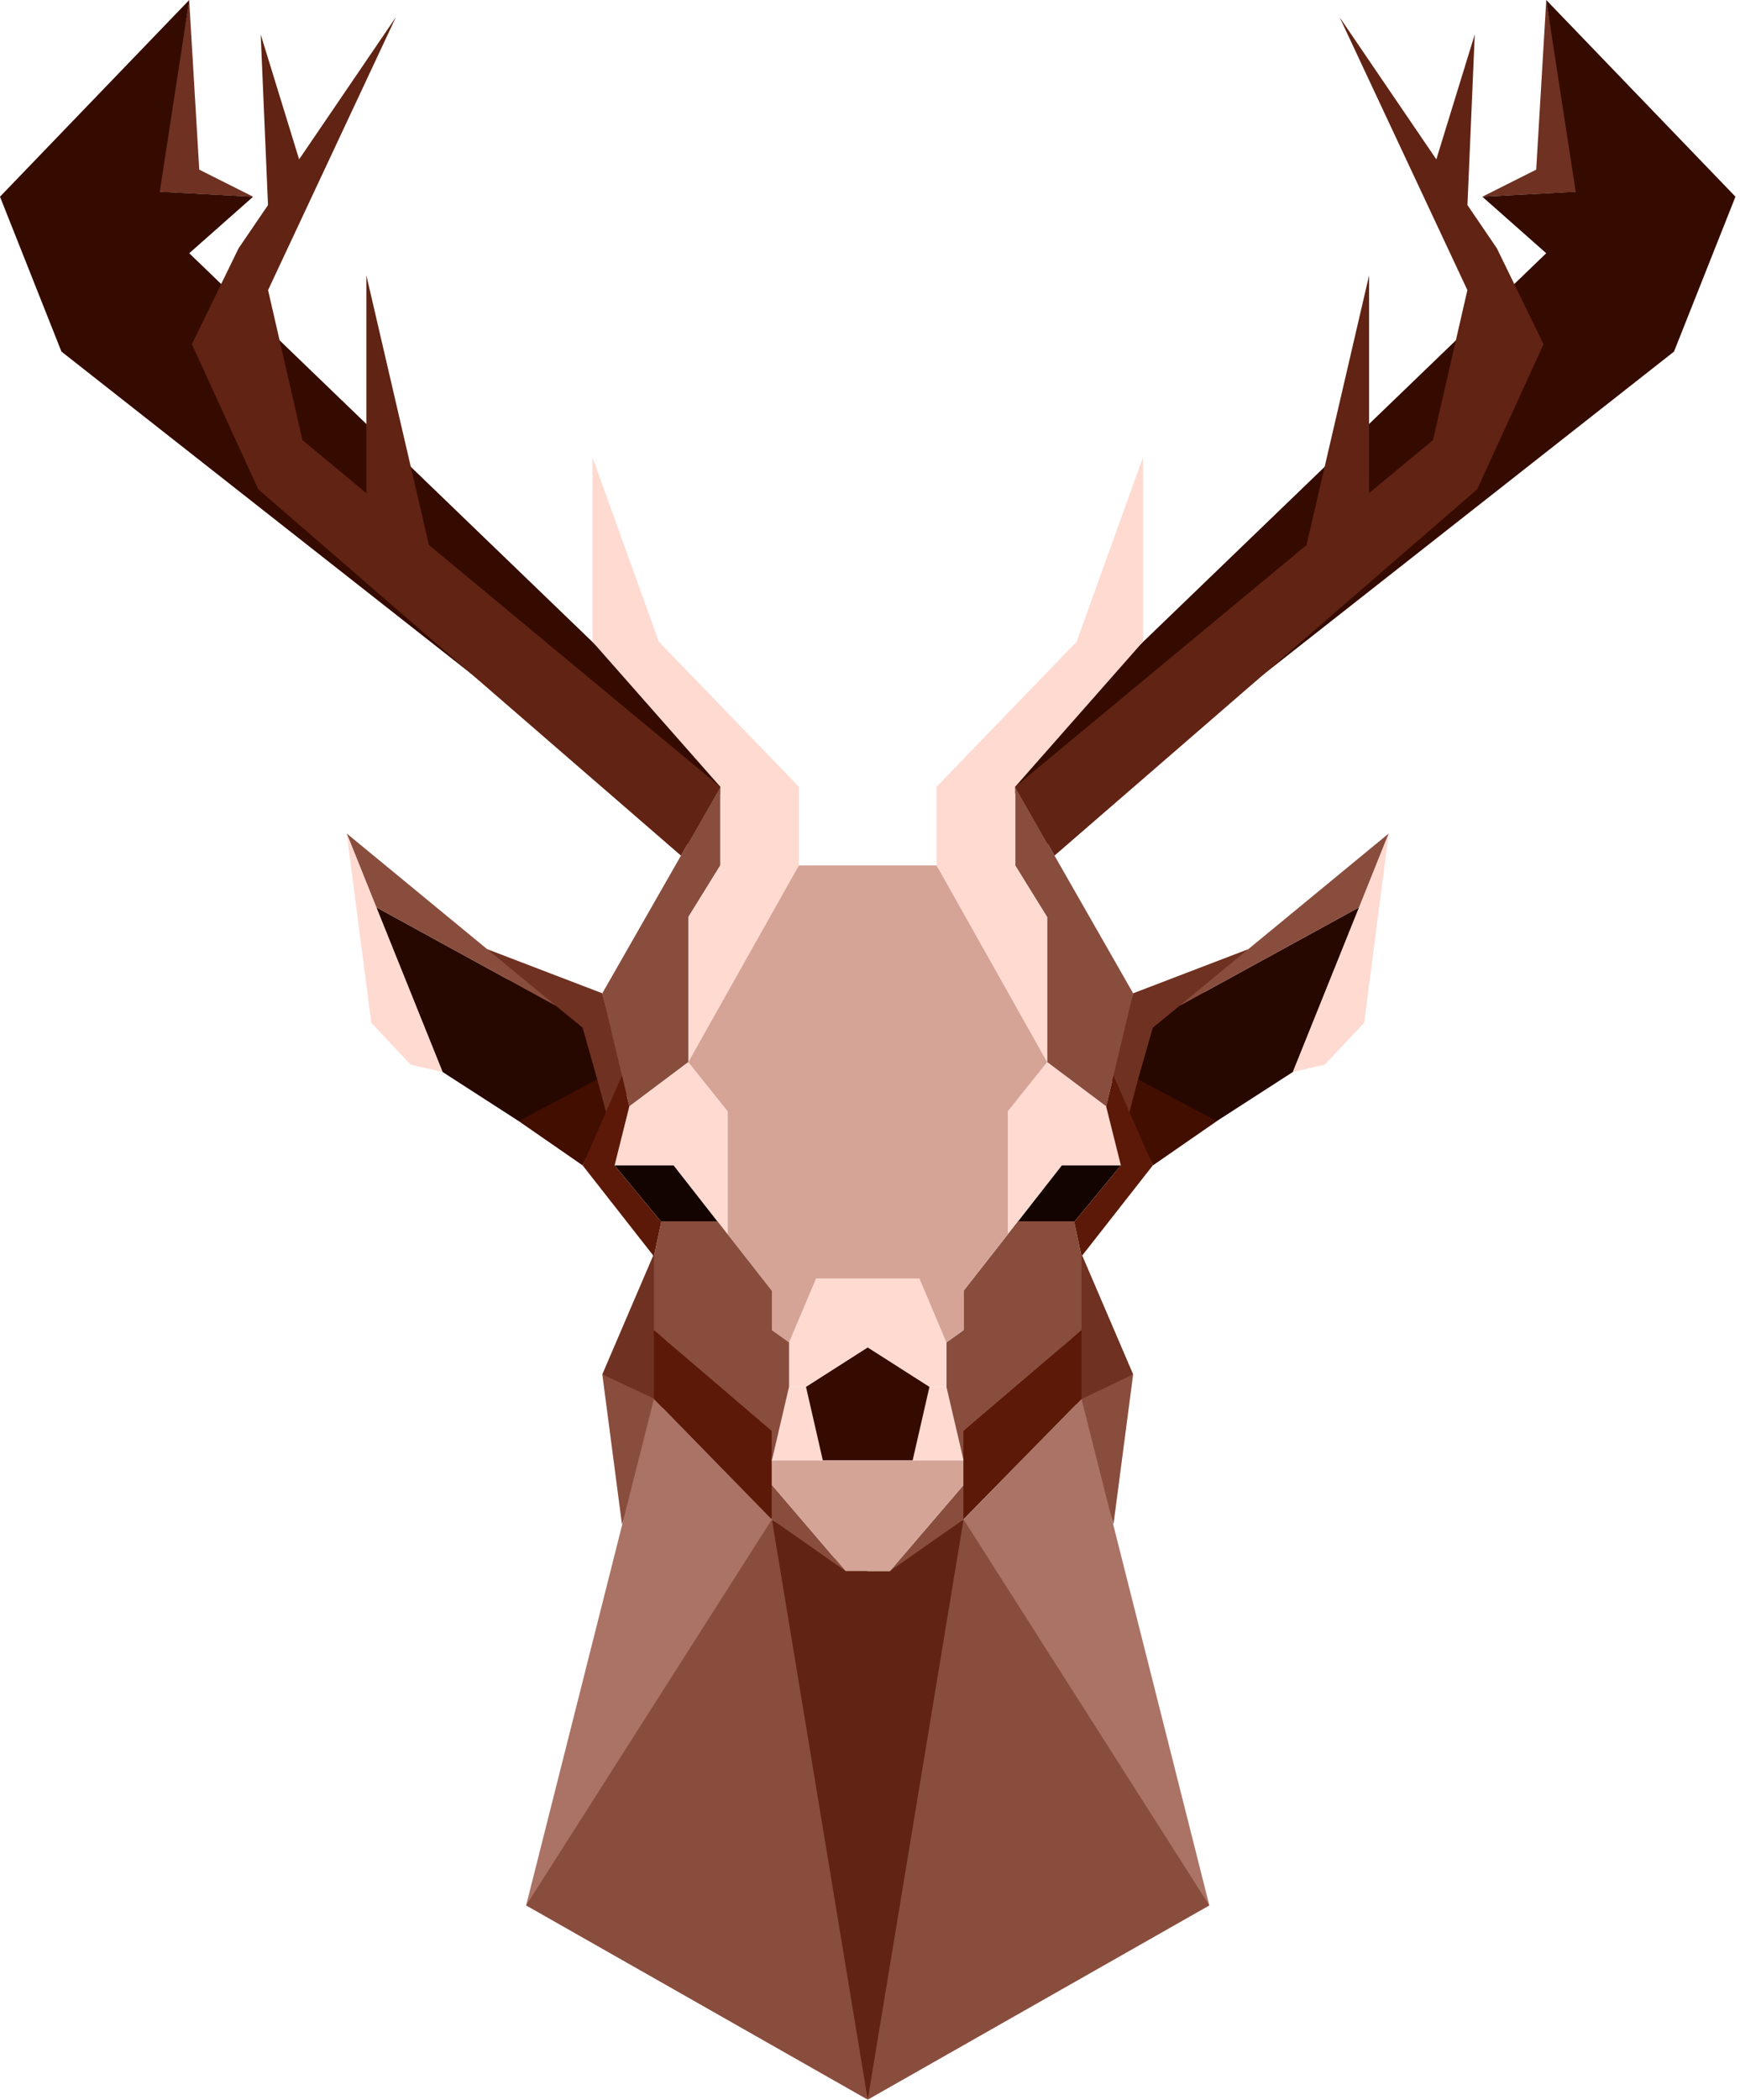 <svg width="354" height="427" viewBox="0 0 354 427" fill="none" xmlns="http://www.w3.org/2000/svg">
<path d="M254.038 193L236.5 210L229.938 226.5L225.5 218.5L230.538 202L254.038 193Z" fill="#6F3121"/>
<path d="M312.537 34.5L314.587 0L321.037 39L301.587 40L312.537 34.5Z" fill="#6F3121"/>
<path d="M314.575 51.5L301.575 40L320.575 39L314.575 0L353.075 40L340.575 71.5L212.075 172.5L204.575 157.5L314.575 51.5Z" fill="#350B00"/>
<path d="M206.538 176V160L230.538 202L225.038 225L213.038 216V186.5L206.538 176Z" fill="#894D3E"/>
<path fill-rule="evenodd" clip-rule="evenodd" d="M232.538 93L219.038 130.5L190.538 160V176L198.538 191.5L213.038 216V186.5L206.538 176V160L232.538 130.5V93Z" fill="#FFDAD1"/>
<path d="M205.038 226L213.038 216L225.038 225L228.038 237H216.038L205.038 251V226Z" fill="#FFDAD1"/>
<path d="M176.538 282H192.538L196.038 297H176.538V282Z" fill="#FFDAD1"/>
<path d="M231.54 219.49L250 214L247.557 228L234.557 237L229.557 227L231.54 219.49Z" fill="#420E00"/>
<path d="M216.038 237H228.038L218.538 248.5H207.038L216.038 237Z" fill="#140400"/>
<path d="M225.038 225L226.538 218.723L234.538 237L220.038 255.5L218.538 248.5L228.038 237L225.038 225Z" fill="#5C1907"/>
<path d="M218.5 284L230.538 279.5L226.538 310L218.5 284Z" fill="#894D3E"/>
<path d="M234.538 209L240.038 204.5L276.538 184.5L263.038 218L247.538 228L231.538 219.5L234.538 209Z" fill="#270800"/>
<path d="M220.038 255L230.538 279.5L216.5 286.2L220.038 255Z" fill="#6F3121"/>
<path d="M196.038 309L226.5 346.5L246.038 387.5L176.538 427L179 366L196.038 309Z" fill="#894D3E"/>
<path fill-rule="evenodd" clip-rule="evenodd" d="M292.22 32.408L272.537 3.5L298.537 59L291.537 89.5L278.537 100.282V56L265.806 110.842L206.537 160L214.537 174L300.537 99.5L314.037 70L304.537 50.5L298.55 41.706L300.037 7L292.22 32.408Z" fill="#612313"/>
<path d="M239.959 204.555L282.538 169.5L276.538 184.5L239.959 204.555Z" fill="#894D3E"/>
<path fill-rule="evenodd" clip-rule="evenodd" d="M207.108 248.365L196.038 262.5V270.5L192.538 273V282L196.038 297L196.412 291.173L220.038 270.5V255.5L218.538 248.365H207.108Z" fill="#894D3E"/>
<path d="M282.537 169.5L277.537 208L269.537 216.5L263.037 218L282.537 169.5Z" fill="#FFDAD1"/>
<path d="M40.538 34.5L38.488 0L32.038 39L51.487 40L40.538 34.5Z" fill="#6F3121"/>
<path d="M99.038 193L113 212.5L124 228L128 222L122.538 202L99.038 193Z" fill="#6F3121"/>
<path d="M38.5 51.5L51.5 40L32.5 39L38.5 0L0 40L12.5 71.5L141 172.5L148.5 157.5L38.5 51.5Z" fill="#350B00"/>
<path d="M146.538 176V160L122.538 202L128.038 225L140.038 216V186.5L146.538 176Z" fill="#894D3E"/>
<path fill-rule="evenodd" clip-rule="evenodd" d="M120.538 93L134.038 130.5L162.538 160V176L154.538 191.5L140.038 216V186.5L146.538 176V160L120.538 130.5V93Z" fill="#FFDAD1"/>
<path d="M148.038 226L140.038 216L128.038 225L125.038 237H137.038L148.038 251V226Z" fill="#FFDAD1"/>
<path d="M196.038 309L220.038 284.5L246.038 387.5L196.038 309Z" fill="#AA7365"/>
<path d="M176.538 282H160.538L157.038 297H176.538V282Z" fill="#FFDAD1"/>
<path fill-rule="evenodd" clip-rule="evenodd" d="M163.971 282L176.537 274L189.104 282L185.67 297H176.537H167.405L163.971 282Z" fill="#350B00"/>
<path fill-rule="evenodd" clip-rule="evenodd" d="M166.038 260H176.538H187.038L192.538 273V282H189.038L176.538 274L164.038 282H160.538V273L166.038 260Z" fill="#FFDAD1"/>
<path fill-rule="evenodd" clip-rule="evenodd" d="M176.538 260H166.038L160.538 273L157.038 270.5V262.5L148.038 251V226L140.038 216L162.538 176L176.538 176L190.538 176L213.038 216L205.038 226V251L196.038 262.5V270.5L192.538 273L187.038 260H176.538Z" fill="#D5A497"/>
<path d="M121.5 219.5L108 215L105.538 228L118.538 237L123.538 227L121.5 219.5Z" fill="#420E00"/>
<path d="M137.038 237H125.038L134.538 248.5H146.038L137.038 237Z" fill="#140400"/>
<path d="M128.038 225L126.538 218.723L118.538 237L133.038 255.5L134.538 248.5L125.038 237L128.038 225Z" fill="#5C1907"/>
<path d="M136 283L122.538 279.5L126.538 310L136 283Z" fill="#894D3E"/>
<path d="M118.538 209L113.038 204.5L76.537 184.5L90.037 218L105.538 228L121.5 219.5L118.538 209Z" fill="#270800"/>
<path d="M113.116 204.555L70.537 169.5L76.537 184.5L113.116 204.555Z" fill="#894D3E"/>
<path d="M157.038 309L126 341L107.038 387.5L176.538 427L171.5 365.5L157.038 309Z" fill="#894D3E"/>
<path d="M157.038 309L133.038 284.5L107.038 387.5L157.038 309Z" fill="#AA7365"/>
<path d="M133.038 255L122.538 279.5L137.5 286.5L133.038 255Z" fill="#6F3121"/>
<path fill-rule="evenodd" clip-rule="evenodd" d="M60.855 32.408L80.537 3.5L54.538 59L61.538 89.5L74.537 100.282V56L87.269 110.842L146.538 160L138.538 174L52.538 99.5L39.038 70L48.538 50.5L54.525 41.706L53.038 7L60.855 32.408Z" fill="#612313"/>
<path fill-rule="evenodd" clip-rule="evenodd" d="M145.967 248.365L157.038 262.5V270.5L160.538 273V282L157.038 297L156.418 290.958L133.038 270.5V255.5L134.538 248.365H145.967Z" fill="#894D3E"/>
<path d="M70.537 169.5L75.537 208L83.537 216.5L90.037 218L70.537 169.5Z" fill="#FFDAD1"/>
<path fill-rule="evenodd" clip-rule="evenodd" d="M171.5 318L176.538 319.5H181.038L188 313.5L196.038 309L176.538 427L157.038 309L171.5 318Z" fill="#612313"/>
<path d="M181.038 319.5L196.038 302L198 303L196.038 309L181.038 319.5Z" fill="#894D3E"/>
<path d="M172.038 319.5L154.5 299L157.038 309L172.038 319.5Z" fill="#894D3E"/>
<path fill-rule="evenodd" clip-rule="evenodd" d="M157.038 297H176.538H196.038L198.5 298L196.038 302L181.038 319.5H176.538H172.038L157.038 302L155.5 299L157.038 297Z" fill="#D4A497"/>
<path d="M196 291L220.038 270.5V284.5L196 309V291Z" fill="#5C1907"/>
<path d="M157 291L133.038 270.5V284.5L157 309V291Z" fill="#5C1907"/>
</svg>
